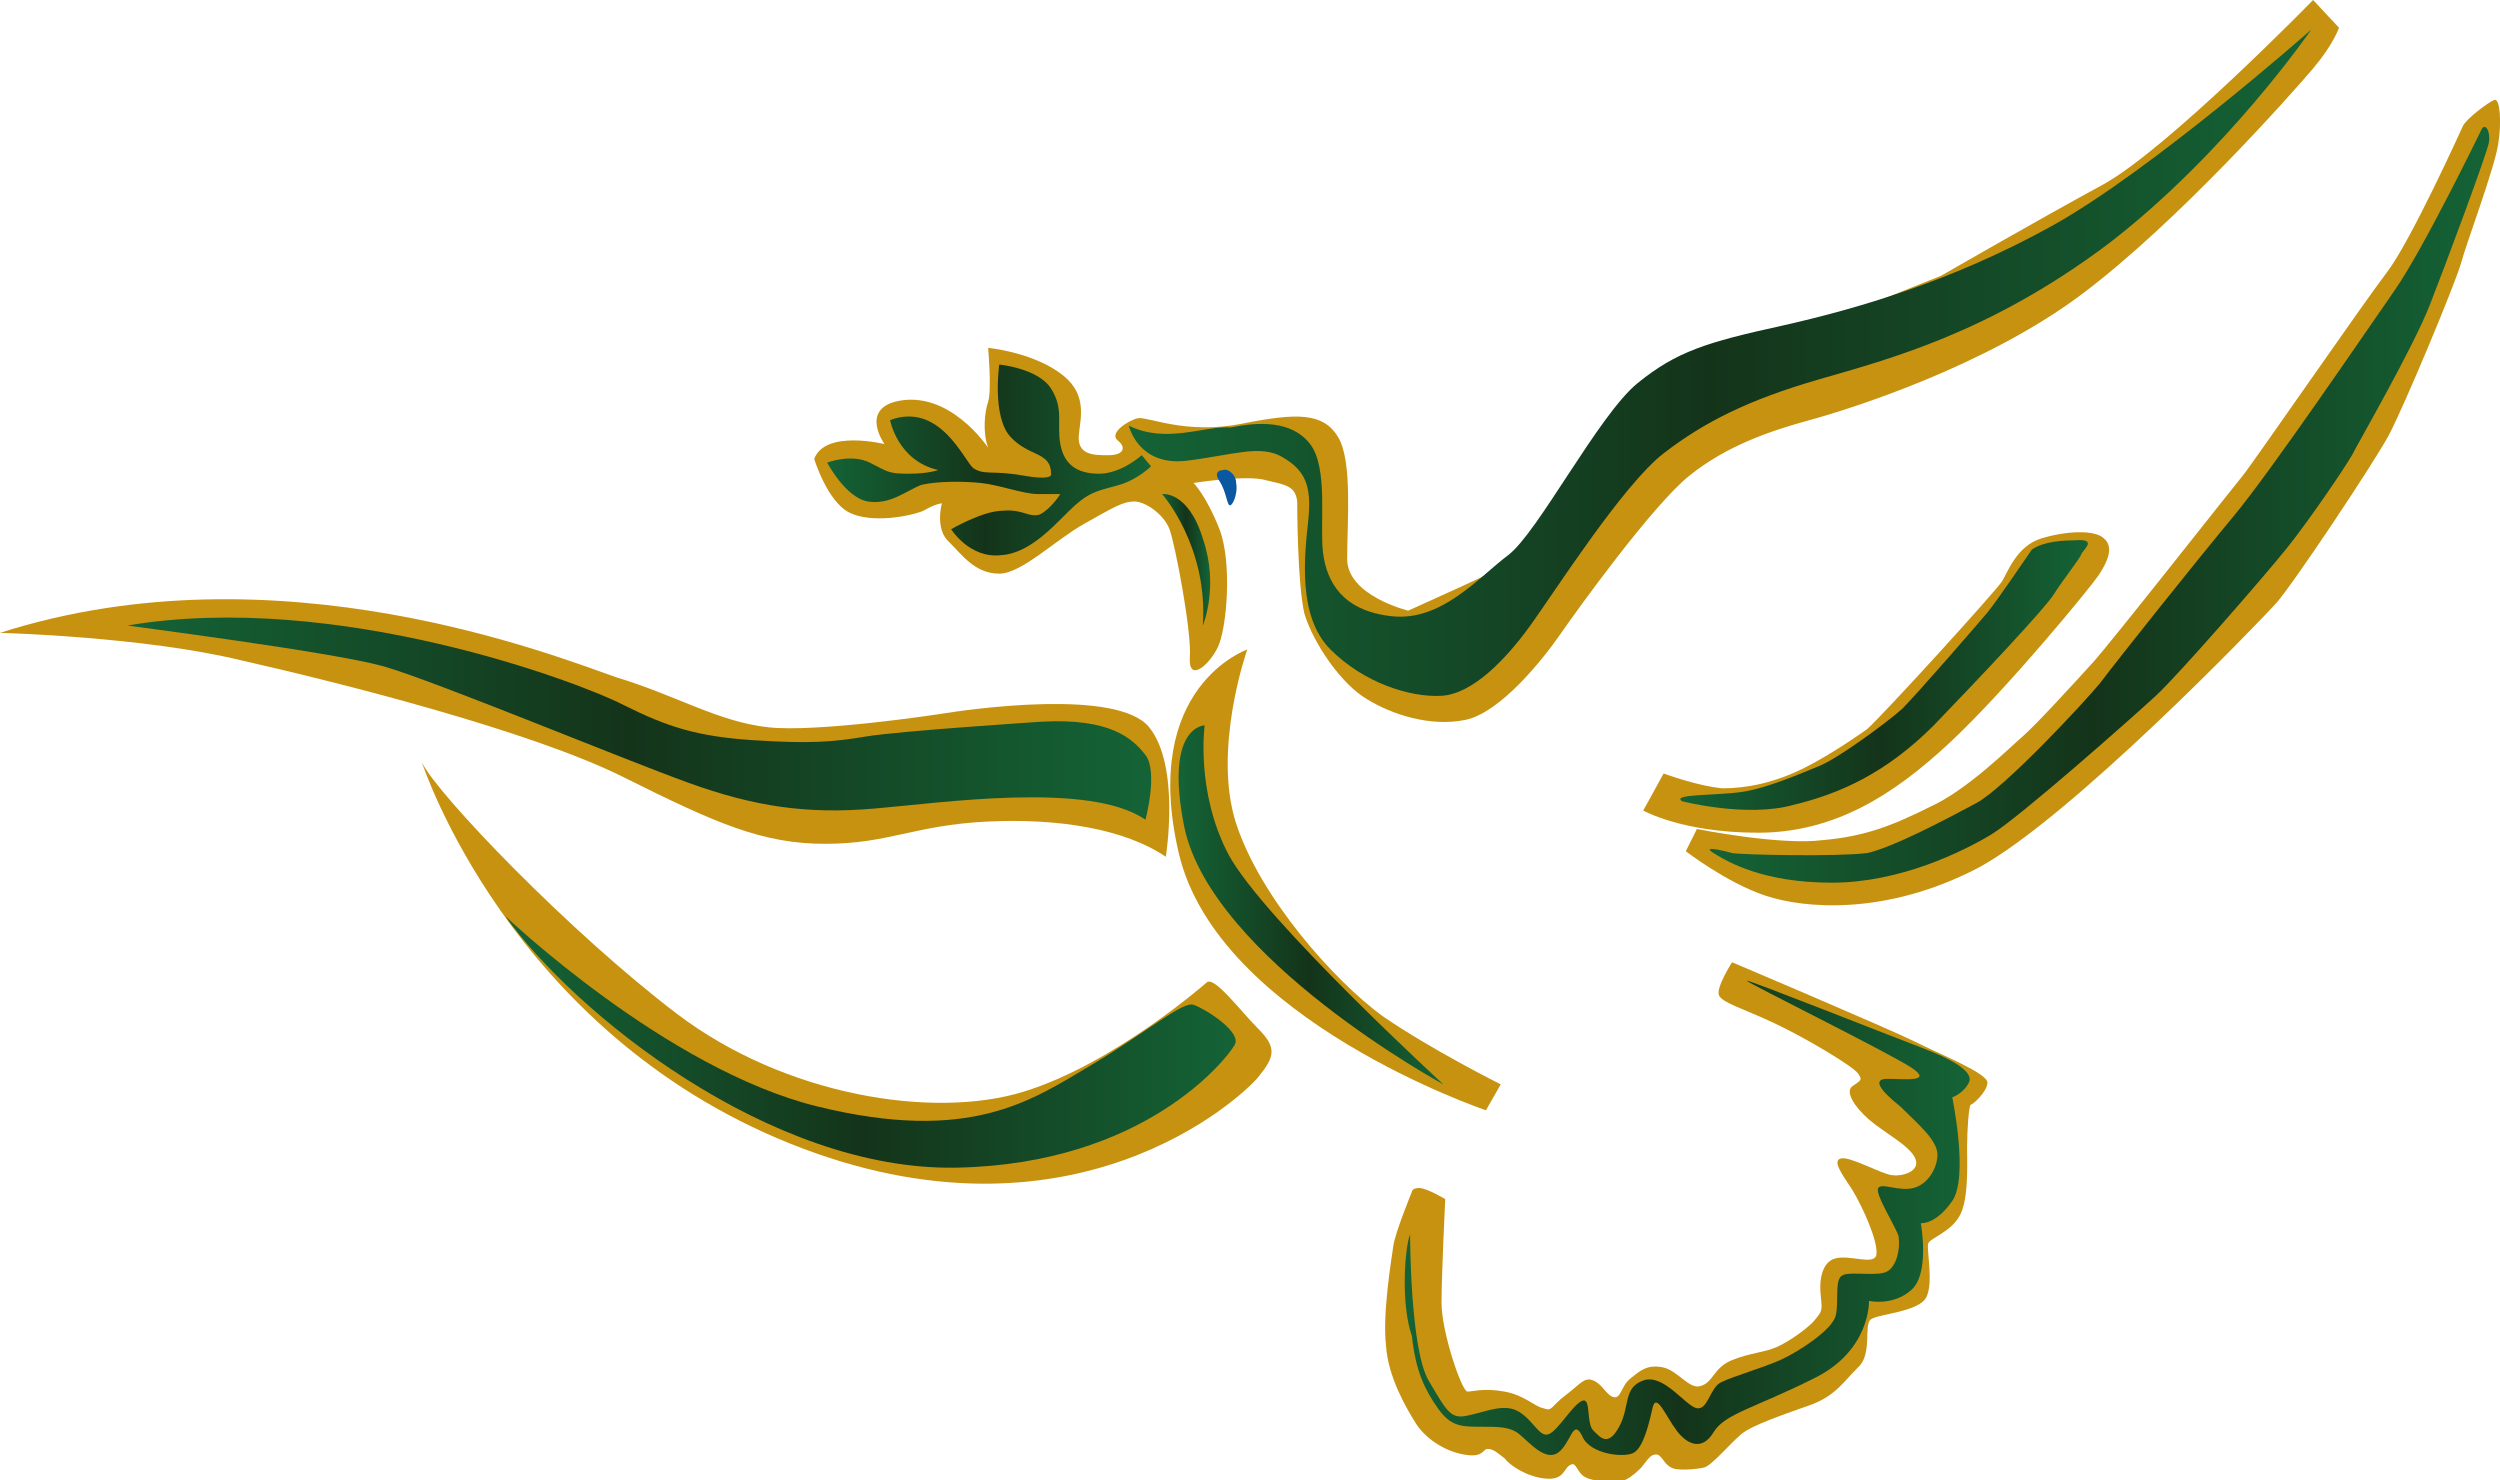 <?xml version="1.0" encoding="utf-8"?>
<!-- Generator: Adobe Illustrator 25.4.1, SVG Export Plug-In . SVG Version: 6.00 Build 0)  -->
<svg version="1.1" id="Layer_1" xmlns="http://www.w3.org/2000/svg" xmlns:xlink="http://www.w3.org/1999/xlink" x="0px" y="0px"
	 viewBox="0 0 135.1 80" style="enable-background:new 0 0 135.1 80;" xml:space="preserve">
<style type="text/css">
	.m5f4e20b{fill:#C7920F;}
	.u337c12e{fill:url(#SVGID_1_);}
	.yec53de1{fill:url(#SVGID_00000096779495334880538080000004822803449328363667_);}
	.y8eaea38{fill:url(#SVGID_00000070811366070753786240000008236742884692911802_);}
	.k926dbac{fill:url(#SVGID_00000160155226894831679060000008722607039827408061_);}
	.v571f91a{fill:url(#SVGID_00000158712391915671090560000004558249472850085041_);}
	.pcc4beed{fill:url(#SVGID_00000090264367042876741310000007000101689258517151_);}
	.b02a9e4e{fill:url(#SVGID_00000115511061266779253440000002488765052796955023_);}
	.gd0c649d{fill:url(#SVGID_00000155119014722967359930000010612120028984267442_);}
	.yd1d6080{fill:url(#SVGID_00000084532206787308038850000009785034557000301709_);}
	.u337c12e0{fill:#0A58A2;}
</style>
<g>
	<path class="m5f4e20b" d="M0,34.2c0,0,7.8,0.2,13.1,1.5c5.3,1.2,15.6,3.8,20.6,6.3c5,2.5,7.5,3.6,10.9,3.6s4.8-1,8.7-1.2
		s7.5,0.4,9.7,1.9c0,0,0.8-4.9-0.9-7s-9.6-1-11.4-0.7c0,0-6.6,1-9.2,0.7c-2.7-0.3-4.9-1.7-8.2-2.7C30.1,35.5,15,29.4,0,34.2z"/>
	<path class="m5f4e20b" d="M44,24.8c0,0,0.7,2.3,1.9,2.9c1.2,0.6,3.3,0.2,4-0.1c0.7-0.4,1-0.4,1-0.4s-0.4,1.4,0.4,2.1
		C52,30,52.7,31,54,31c1.2,0,3-1.8,4.6-2.7s2.1-1.2,2.7-1.2c0.6,0,1.6,0.7,1.9,1.5c0.3,0.8,1.2,5.5,1.1,6.9c-0.1,1.4,1,0.5,1.5-0.5
		c0.5-1,0.8-4.6,0.1-6.4c-0.7-1.8-1.4-2.5-1.4-2.5s2.5-0.4,3.7-0.2c1.2,0.3,1.8,0.3,1.9,1.2c0,0,0,4.5,0.4,6.1
		c0.5,1.6,2,3.8,3.4,4.6c1.3,0.8,3.4,1.5,5.3,1.1s4.2-3.3,5.1-4.6c0.9-1.3,5-7,7-8.6c2-1.6,4.3-2.4,6.5-3c2.2-0.6,9.5-2.9,14.7-6.8
		S123.9,5,125,3.7s1.4-2.2,1.4-2.2L125,0c0,0-7.9,8.1-11.4,10s-8.7,4.9-8.7,4.9l-15,6c0,0-8.5,9.6-8.6,9.7c-0.1,0.1-5.2,2.4-5.2,2.4
		s-3.3-0.8-3.3-2.8s0.3-5.3-0.5-6.6c-0.8-1.3-2.2-1.3-5.2-0.7c-3,0.6-5.1-0.4-5.6-0.3s-1.6,0.8-1.1,1.2c0.5,0.4,0.3,0.8-0.5,0.8
		c-0.8,0-1.7,0-1.6-1.1c0.1-1,0.5-2.3-1.1-3.4c-1.6-1.1-3.8-1.3-3.8-1.3s0.2,2.3,0,2.9c-0.2,0.6-0.3,1.7,0,2.5c0,0-2.1-3.2-5-2.5
		c-1.9,0.5-0.6,2.3-0.6,2.3S44.6,23.2,44,24.8z"/>
	<path class="m5f4e20b" d="M67.4,35.1c0,0-1.9,5.4-0.6,9.4c1.3,4,5.3,8.5,7.9,10.4c2.6,1.8,6.4,3.7,6.4,3.7L80.3,60
		c0,0-14.5-4.9-16.6-13.9S67.4,35.1,67.4,35.1z"/>
	<path class="m5f4e20b" d="M22.8,41.2c0,0,4.7,14.5,19.9,20.6s24.4-2.5,25.3-3.6c0.9-1.1,1-1.6,0-2.6s-2.4-2.9-2.8-2.5c0,0-5,4.4-9.9,5.9
		c-4.9,1.5-12.9,0.2-18.7-4.2S23.6,42.9,22.8,41.2z"/>
	<path class="m5f4e20b" d="M76.3,64.4c0,0,0-0.2,0.4-0.2s1.4,0.6,1.4,0.6s-0.2,4.1-0.2,5.6c0,1.6,1.1,4.8,1.4,4.8s0.9-0.2,2,0
		c1.1,0.2,1.6,0.8,2.1,0.9c0.5,0.2,0.4-0.1,1.2-0.7c0.8-0.6,1-1,1.5-0.8c0.5,0.2,0.7,0.8,1.1,0.9c0.4,0.1,0.4-0.6,0.9-1
		c0.5-0.4,0.9-0.8,1.8-0.6c0.8,0.2,1.4,1.2,2,1c0.7-0.2,0.7-1,1.7-1.4c1-0.4,1.7-0.4,2.4-0.7s1.8-1.1,2.1-1.5s0.4-0.4,0.3-1.2
		c-0.1-0.8,0-1.9,0.8-2.1c0.8-0.2,2.1,0.4,2.2-0.2c0.1-0.7-0.7-2.5-1.3-3.5c-0.6-0.9-1.1-1.6-0.6-1.7c0.5-0.1,2.1,0.8,2.7,0.9
		c0.6,0.1,1.6-0.2,1.3-0.9c-0.3-0.7-1.7-1.4-2.5-2.1c-0.8-0.7-1.3-1.5-0.9-1.8s0.6-0.3,0.3-0.7s-2.8-1.9-4.5-2.7
		c-1.7-0.8-2.8-1.1-3-1.5c-0.2-0.4,0.7-1.8,0.7-1.8s8.5,3.6,9.9,4.3s3.9,1.7,3.9,2.2s-0.8,1.2-0.9,1.2s-0.2,1.4-0.2,2.3
		c0,0.9,0.1,2.8-0.4,3.7c-0.5,0.9-1.6,1.2-1.7,1.5c-0.1,0.3,0.3,2.1-0.1,2.9c-0.4,0.8-2.6,0.9-3,1.2s0.1,1.9-0.7,2.6
		c-0.8,0.8-1.2,1.5-2.5,2c-1.4,0.5-3.2,1.1-3.8,1.6c-0.6,0.5-1.6,1.7-2,1.8c-0.4,0.1-1.5,0.2-1.8,0c-0.4-0.2-0.5-0.7-0.8-0.7
		c-0.3,0-0.4,0.2-0.8,0.7c-0.5,0.5-1,0.9-1.7,0.8c-0.7-0.1-1.3-0.1-1.6-0.5c-0.3-0.4-0.3-0.6-0.6-0.4c-0.3,0.2-0.3,0.8-1.3,0.7
		c-1-0.1-1.9-0.7-2.2-1.1c-0.4-0.3-0.6-0.5-0.9-0.5c-0.3,0-0.2,0.5-1.3,0.3c-1.1-0.2-2.1-0.9-2.6-1.7c-0.5-0.8-1.5-2.5-1.6-4.2
		c-0.2-1.7,0.3-4.7,0.4-5.4S76.3,64.4,76.3,64.4z"/>
	<path class="m5f4e20b" d="M91.7,44.8L91.1,46c0,0,2.2,1.7,4.3,2.4s6.5,1.1,11.5-1.5c5-2.7,15.2-13.3,16.1-14.3s5.3-7.6,6.1-9.1
		c0.8-1.5,3.6-8.2,3.9-9.3s1.8-5.1,2-6.4c0.2-1.2,0.1-2.5-0.2-2.4s-1.5,1-1.7,1.4c0,0-2.8,6.2-4.1,7.9c-1.3,1.7-7.3,10.4-7.8,11
		c-0.5,0.6-7.1,9-8.1,10.1c-1,1.1-3.1,3.4-3.8,4c-0.7,0.6-3,2.9-5,3.8c-2,1-3.5,1.6-5.8,1.8C96.2,45.7,91.7,44.8,91.7,44.8z"/>
	<path class="m5f4e20b" d="M89.9,41.8c-0.1,0.2-1.1,2-1.1,2S90.9,45,95,45c4.1,0,7.3-2,10.4-4.9s7.6-8.4,8-9c0.4-0.6,0.9-1.5,0.3-2
		c-0.5-0.5-2.1-0.4-3.4,0c-1.3,0.4-1.8,1.8-2.1,2.3c-0.3,0.5-6.4,7.2-7.3,8c0,0-1.8,1.3-3.4,2.1c-1.6,0.8-3.1,1.1-4.4,1.1
		C91.8,42.5,89.9,41.8,89.9,41.8z"/>
	<linearGradient id="SVGID_1_" gradientUnits="userSpaceOnUse" x1="6.86" y1="38.847" x2="62.125" y2="38.847">
		<stop  offset="5.496279e-04" style="stop-color:#146336"/>
		<stop  offset="0.491" style="stop-color:#14341A"/>
		<stop  offset="0.997" style="stop-color:#146336"/>
	</linearGradient>
	<path class="u337c12e" d="M6.9,33.8c-0.2,0,10.9,1.4,13.8,2.2c2.8,0.8,12.9,5,16.5,6.3c3.6,1.3,6.4,1.7,10,1.4
		c3.6-0.3,11.7-1.5,14.7,0.6c0,0,0.7-2.6,0-3.5s-1.9-2-5.6-1.8c0,0-7.7,0.5-9.5,0.8c-1.8,0.3-3,0.4-6.1,0.2c-3-0.2-4.6-0.7-7-1.9
		C31.4,36.9,18.2,31.9,6.9,33.8z"/>
	
		<linearGradient id="SVGID_00000018218232986783031860000006128131916974668714_" gradientUnits="userSpaceOnUse" x1="27.326" y1="56.331" x2="66.828" y2="56.331">
		<stop  offset="5.496279e-04" style="stop-color:#146336"/>
		<stop  offset="0.491" style="stop-color:#14341A"/>
		<stop  offset="0.997" style="stop-color:#146336"/>
	</linearGradient>
	<path style="fill:url(#SVGID_00000018218232986783031860000006128131916974668714_);" d="M27.3,49.5c0,0,8.7,8.3,16.9,10.3
		c8.2,2,11.5-0.3,14.7-2.2s5-3.5,5.6-3.3c0.6,0.2,2.7,1.5,2.2,2.2c-0.4,0.7-4.8,6.4-15,6.6C41.6,63.3,31,54.7,27.3,49.5z"/>
	
		<linearGradient id="SVGID_00000128485700657510853190000017792940476932690312_" gradientUnits="userSpaceOnUse" x1="63.727" y1="48.901" x2="77.979" y2="48.901">
		<stop  offset="5.496279e-04" style="stop-color:#146336"/>
		<stop  offset="0.491" style="stop-color:#14341A"/>
		<stop  offset="0.997" style="stop-color:#146336"/>
	</linearGradient>
	<path style="fill:url(#SVGID_00000128485700657510853190000017792940476932690312_);" d="M65.1,39.2c0,0-0.5,3.6,1.3,7
		C68.3,49.7,78,58.6,78,58.6S65.5,51.8,64,44.7C62.9,39.2,65.1,39.2,65.1,39.2z"/>
	
		<linearGradient id="SVGID_00000031198182286636458690000004933741583725141638_" gradientUnits="userSpaceOnUse" x1="62.812" y1="30.231" x2="65.39" y2="30.231">
		<stop  offset="5.496279e-04" style="stop-color:#146336"/>
		<stop  offset="0.491" style="stop-color:#14341A"/>
		<stop  offset="0.997" style="stop-color:#146336"/>
	</linearGradient>
	<path style="fill:url(#SVGID_00000031198182286636458690000004933741583725141638_);" d="M62.8,26.7c0,0,2.5,2.8,2.2,7.1
		c0,0,0.9-2.1,0-4.7C64.2,26.5,62.8,26.7,62.8,26.7z"/>
	
		<linearGradient id="SVGID_00000062872730948448288630000018386073645218333874_" gradientUnits="userSpaceOnUse" x1="61.019" y1="19.555" x2="124.964" y2="19.555">
		<stop  offset="5.496279e-04" style="stop-color:#146336"/>
		<stop  offset="0.491" style="stop-color:#14341A"/>
		<stop  offset="0.997" style="stop-color:#146336"/>
	</linearGradient>
	<path style="fill:url(#SVGID_00000062872730948448288630000018386073645218333874_);" d="M61,23c0,0,0.5,2.2,3.1,1.9
		c2.5-0.3,4-0.9,5.2-0.2s1.6,1.5,1.4,3.4c-0.2,1.9-0.6,5.2,1.2,7c1.8,1.8,4.3,2.6,6,2.5s3.5-2,4.8-3.8s5-7.6,7.2-9.3s4.6-2.9,8.4-4
		c3.8-1.1,9.2-2.5,15.6-7.3c6.4-4.9,11-11.6,11-11.6s-8.6,7.6-14,10.6s-10.6,4.5-14.6,5.4c-4.1,0.9-5.7,1.4-7.8,3.1
		c-2.1,1.7-5.4,8.1-7,9.3c-1.6,1.2-3.6,3.6-6.3,3.3c-2.7-0.3-3.5-1.9-3.7-3.4c-0.2-1.5,0.3-4.6-0.7-5.9s-2.8-1.2-4.3-0.9
		C65.1,23,63,24,61,23z"/>
	
		<linearGradient id="SVGID_00000145036282912778304940000009906502985281024157_" gradientUnits="userSpaceOnUse" x1="44.656" y1="24.898" x2="62.125" y2="24.898">
		<stop  offset="5.496279e-04" style="stop-color:#146336"/>
		<stop  offset="0.491" style="stop-color:#14341A"/>
		<stop  offset="0.997" style="stop-color:#146336"/>
	</linearGradient>
	<path style="fill:url(#SVGID_00000145036282912778304940000009906502985281024157_);" d="M51.4,28.6c0,0,1,1.6,2.7,1.4
		c1.7-0.1,3.1-1.9,4-2.7c0.9-0.8,1.4-0.8,2.4-1.1c1-0.3,1.7-1,1.7-1l-0.5-0.6c0,0-1.1,1-2.3,1s-1.9-0.5-2.1-1.6s0.2-1.9-0.5-3
		s-2.8-1.3-2.8-1.3s-0.4,2.8,0.6,3.9c1,1.1,2.2,0.8,2.2,2c0,0,0.2,0.4-1.5,0.1s-2.1,0-2.7-0.4c-0.5-0.4-1.8-3.6-4.5-2.6
		c0,0,0.4,2.2,2.6,2.7c0,0-0.5,0.2-1.6,0.2c-1.1,0-1.1-0.1-2.1-0.6c-1-0.5-2.3,0-2.3,0s1,1.9,2.2,2.1s2.1-0.6,2.9-0.9
		c0.9-0.2,2.2-0.2,3.2-0.1c1,0.1,2.3,0.6,3.1,0.6c0.7,0,1.2,0,1.2,0s-0.5,0.8-1.1,1.1c-0.6,0.2-0.9-0.3-2-0.2
		C53.1,27.6,51.4,28.6,51.4,28.6z"/>
	
		<linearGradient id="SVGID_00000168830197523173135440000007074525688989069737_" gradientUnits="userSpaceOnUse" x1="75.842" y1="65.947" x2="106.272" y2="65.947">
		<stop  offset="5.496279e-04" style="stop-color:#146336"/>
		<stop  offset="0.491" style="stop-color:#14341A"/>
		<stop  offset="0.997" style="stop-color:#146336"/>
	</linearGradient>
	<path style="fill:url(#SVGID_00000168830197523173135440000007074525688989069737_);" d="M76.2,66.7c0,0,0,6.2,1,7.9
		c1,1.7,1.2,2.1,2.1,1.9c1-0.2,2-0.7,2.8-0.2s1.1,1.4,1.6,1.2c0.5-0.2,1.3-1.6,1.8-1.8c0.5-0.2,0.2,1.2,0.6,1.6s0.8,0.9,1.4-0.2
		c0.6-1.1,0.2-2.1,1.3-2.5c1.1-0.4,2.3,1.4,2.9,1.5c0.6,0.1,0.7-1.1,1.3-1.4s2.3-0.8,3.2-1.2s2.8-1.6,3-2.4c0.2-0.8-0.1-2,0.4-2.2
		c0.5-0.2,1.9,0.1,2.4-0.2s0.7-1.2,0.6-1.9c-0.2-0.6-1.3-2.3-1.1-2.6c0.2-0.3,1.1,0.2,1.9,0s1.3-1.1,1.3-1.8c0-0.8-1.1-1.7-2-2.6
		c-1-0.8-1.6-1.5-0.7-1.5c0.9,0,2.5,0.2,1.3-0.6c-1.2-0.8-8.9-4.6-8.9-4.7s7.8,3,9.4,3.6c1.6,0.6,2.9,1.3,2.6,1.9
		c-0.3,0.6-0.9,0.8-0.9,0.8s0.9,4.3,0,5.6c-0.9,1.3-1.7,1.2-1.7,1.2s0.5,2.7-0.5,3.6c-1,0.9-2.3,0.6-2.3,0.6s0.1,2.7-3,4.2
		c-3.2,1.6-4.8,1.9-5.4,2.9s-1.4,0.7-2-0.1c-0.6-0.8-1.1-2.1-1.3-1.2s-0.5,2.1-1,2.4c-0.5,0.3-2.4,0.1-2.8-0.9
		c-0.5-1-0.6,0.4-1.3,0.9s-1.6-0.6-2.1-1s-1.1-0.4-2.1-0.4s-1.6,0-2.3-1s-1.2-2-1.4-3.9C75.7,70.5,75.9,67.5,76.2,66.7z"/>
	
		<linearGradient id="SVGID_00000029759396717107559730000001701518887007583663_" gradientUnits="userSpaceOnUse" x1="90.831" y1="36.489" x2="112.813" y2="36.489">
		<stop  offset="5.496279e-04" style="stop-color:#146336"/>
		<stop  offset="0.491" style="stop-color:#14341A"/>
		<stop  offset="0.997" style="stop-color:#146336"/>
	</linearGradient>
	<path style="fill:url(#SVGID_00000029759396717107559730000001701518887007583663_);" d="M90.9,43.3c0,0,3.5,0.9,6,0.2
		c2.5-0.6,5-1.7,7.6-4.3c2.6-2.7,6-6.3,6.5-7.1c0.5-0.8,1.4-1.9,1.5-2.2c0.2-0.3,0.8-0.8-0.4-0.7c-1.1,0-1.9,0.2-2.3,0.5
		c0,0-1.9,2.8-2.4,3.4c-0.5,0.6-3.8,4.4-4.6,5.2c-0.9,0.8-3.5,2.7-4.5,3.1c-1,0.4-2.8,1.2-4.2,1.4C92.7,43,90.3,42.9,90.9,43.3z"/>
	
		<linearGradient id="SVGID_00000029021068843177024060000015430135481354688926_" gradientUnits="userSpaceOnUse" x1="92.397" y1="27.279" x2="134.412" y2="27.279">
		<stop  offset="5.496279e-04" style="stop-color:#146336"/>
		<stop  offset="0.491" style="stop-color:#14341A"/>
		<stop  offset="0.997" style="stop-color:#146336"/>
	</linearGradient>
	<path style="fill:url(#SVGID_00000029021068843177024060000015430135481354688926_);" d="M93.6,46.1c0,0-1.8-0.5-1,0
		s2.7,1.6,6.4,1.6s7.1-1.7,8.6-2.6c1.5-0.9,7.6-6.3,8.9-7.5c1.2-1.1,5.9-6.5,7.1-8s3.1-4.3,3.5-5c0.3-0.6,3.3-5.8,4.2-8.1
		c0.9-2.3,3.1-8.2,3.2-8.8c0.1-0.6-0.2-1.1-0.4-0.7c0,0-3.1,6.4-4.7,8.7c-1.6,2.3-6.7,9.8-8.7,12.2c-2,2.4-6.3,7.8-7.2,9
		c-0.9,1.1-5.2,5.7-6.7,6.5c-1.5,0.8-4.5,2.4-5.9,2.7C99.3,46.3,94.2,46.2,93.6,46.1z"/>
	<path class="u337c12e0" d="M66.1,25.4c0,0-0.6,0-0.2,0.6c0.4,0.6,0.4,1.4,0.6,1.3c0.2-0.1,0.4-0.8,0.3-1.2
		C66.8,25.6,66.3,25.3,66.1,25.4z"/>
</g>
</svg>
